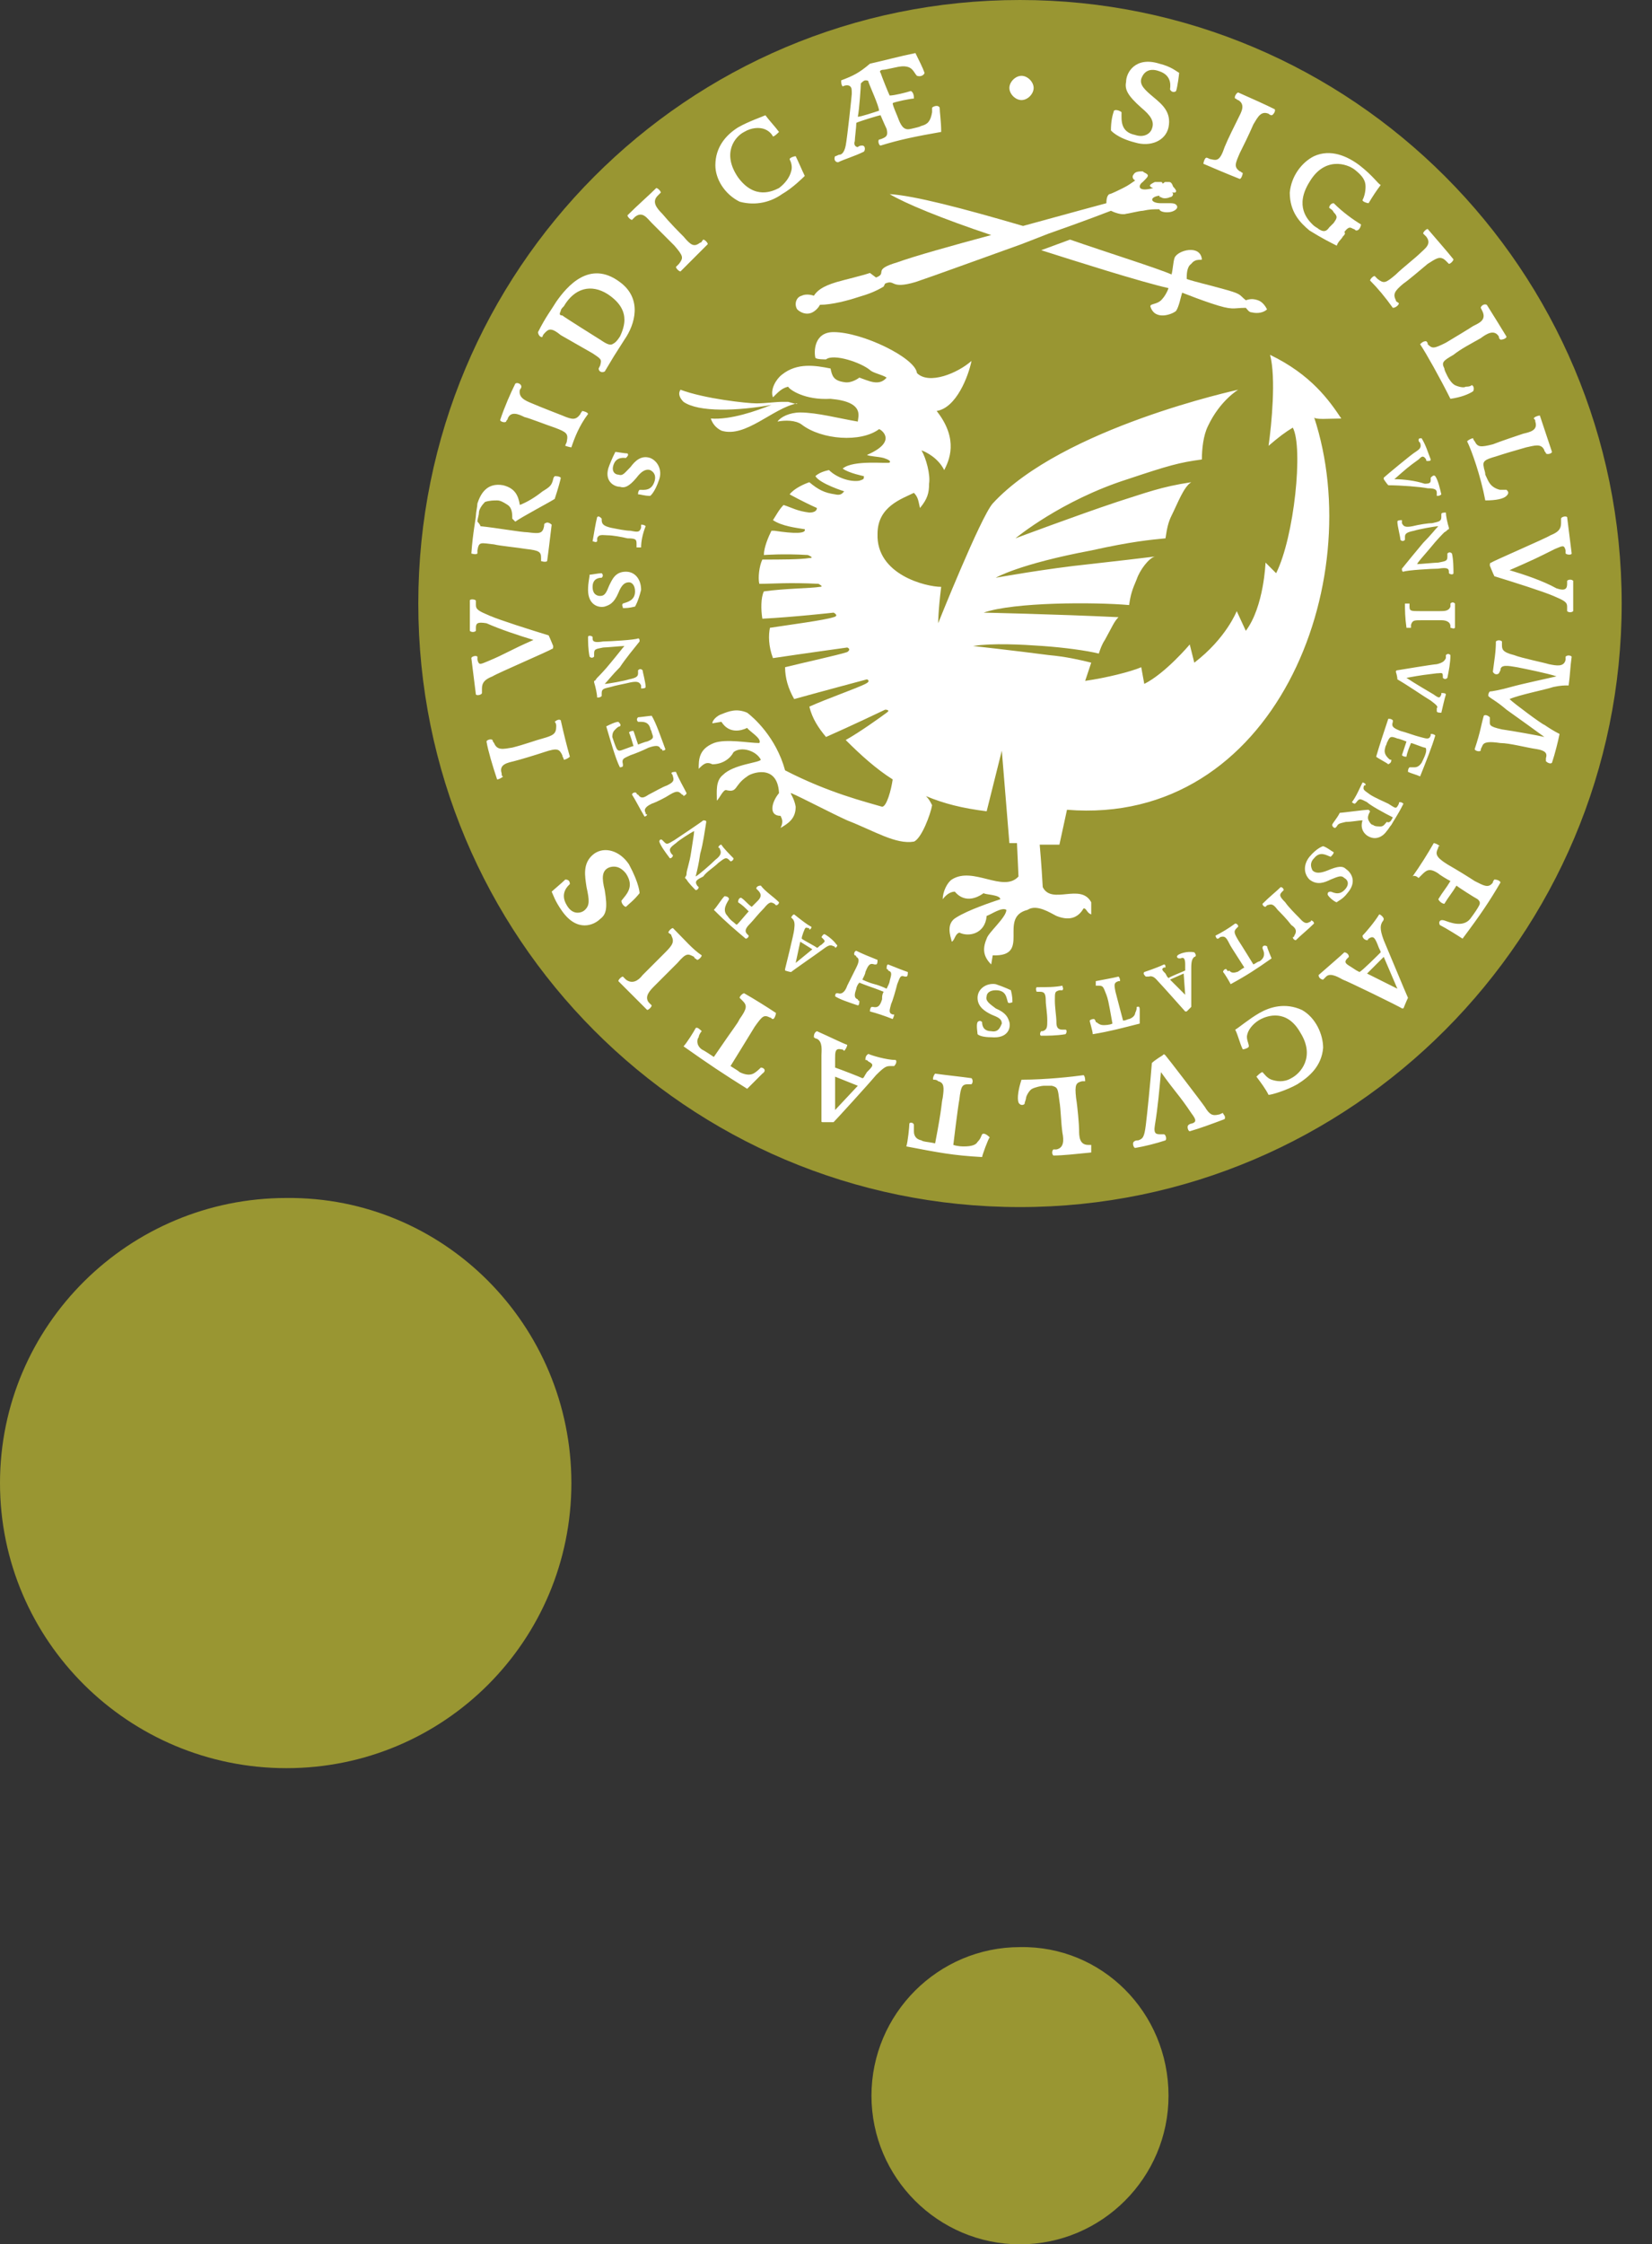 <svg xmlns="http://www.w3.org/2000/svg" viewBox="0 0 109 148"><rect x="0" y="0" width="109" height="148" fill="#333333" stroke="none"/><style>.st1{fill:#fff}.st5{fill:#999632}</style><g id="JURA"><path class="st5" d="M107 39.8c0 21.9-17.8 39.8-39.7 39.8-22 0-39.7-17.8-39.7-39.8C27.6 17.8 45.3 0 67.3 0 89.2 0 107 17.8 107 39.8M37.7 97.8c0 10.4-8.4 18.8-18.8 18.8S0 108.2 0 97.8 8.5 79 18.9 79c10.4-.1 18.8 8.4 18.8 18.8M77.1 138.2c0 5.4-4.4 9.8-9.8 9.8s-9.8-4.4-9.8-9.8 4.4-9.8 9.8-9.8c5.4-.1 9.8 4.3 9.8 9.8"/><path class="st1" d="M61.4 75.2zM61.4 75.2zM83 19.8c-.3-.1-.5-.1-.8 0-.5-.4-.2-.4-1.7-.8-.7-.2-1.6-.4-2.2-.6 0-.3 0-.8.3-1 .3-.4.7-.2.7-.3-.1-1-1.6-.6-1.8-.1-.1.3-.1.7-.2 1.1-.9-.4-4.4-1.5-6.7-2.3l-1.9.7c2.2.7 6.6 2.1 8.4 2.5-.1.3-.3.6-.4.7-.3.4-.8.3-.8.5.3 1 1.5.5 1.7.3.2-.3.3-.9.4-1.2.5.2 1.3.5 1.9.7 1.5.5 1.4.3 2.3.3.1.1.2.3.4.3.4.1.8 0 1-.2-.1-.2-.3-.5-.6-.6"/><path class="st1" d="M69.2 15.4c2.3-.8 4.1-1.5 4.1-1.5.2.1.7.3 1 .2.1 0 .9-.2 1.1-.2.5-.1.6-.1 1.1-.1 0 .1.2.2.5.2s.5-.1.6-.2c.1-.1.1-.2 0-.3-.1-.1-.3-.1-.4-.1h-.6c-.7 0-.8-.4-.1-.5 0 .1 0 .1.1.1.1.1.4.1.6 0 .1 0 .2-.1.2-.2 0 0 0-.1-.1-.1h.2c.1 0 .1-.1.1-.1 0-.1-.2-.3-.2-.3-.1-.3-.2-.3-.3-.3h-.2c-.1 0-.1.1-.2.1 0-.1-.1-.1-.1-.1h-.4c-.2.1-.4.2-.3.3 0 0 .1.1.2.1-1.1.3-1-.2-.7-.4.3-.3.4-.4.3-.5-.1-.1-.2-.1-.3-.2-.2 0-.5 0-.6.2-.1.1-.1.3.1.4-.3.2-.4.3-.8.5-.2.1-.8.4-.9.4-.2.1-.2.5-.2.6 0 0-2.6.7-5.5 1.5-4.1-1.2-7.2-2-8.8-2.1 1 .6 3.4 1.6 6.7 2.7-2.6.7-5.1 1.4-6.2 1.8-1.7.5-.6.7-1.4 1l-.4-.3c-.6.2-1.5.4-2.2.6-1 .3-1.3.6-1.5.9-.3-.1-.6-.1-.8 0-.4.1-.5.6-.3.9.2.2.6.4 1 .2.2-.1.4-.3.5-.5.8 0 1.9-.3 2.5-.5.7-.2 1.2-.4 1.7-.7l.1-.2c.7-.3.3.4 2-.1 1.2-.4 4.2-1.5 7-2.5l1.8-.7zM88.5 27.6c-.8-1.2-2-2.9-4.7-4.2.4 1.5.1 4.6-.1 6 .7-.6 1.1-.9 1.6-1.2.7 1.3.1 7.2-1.1 9.6l-.7-.7s-.1 2.9-1.3 4.5l-.6-1.3s-.7 1.8-2.8 3.4l-.3-1.2s-1.6 1.9-3 2.6l-.2-1.1c-.7.3-2.3.7-3.7.9l.4-1.2c-.8-.2-1.7-.4-2.8-.5-2.3-.3-5-.6-5-.6 1.3-.2 3.2-.1 4.6 0 1.4.1 2.9.3 3.7.5.1-.3.2-.6.4-.9.5-.9.6-1.2.9-1.5-4.2-.2-8.9-.3-8.9-.3 2-.7 7.3-.7 9.6-.5.1-.7.2-1 .5-1.7.2-.6.8-1.4 1.2-1.5-.8.1-2.5.3-4.3.5-2.9.3-6.2.9-6.2.9s1.5-.9 6.3-1.8c2.7-.6 3.9-.7 4.9-.8.1-.7.2-1.1.4-1.5.4-.8.8-1.9 1.3-2.2-2 .3-3 .7-4.9 1.3-2.7.9-6.7 2.4-6.7 2.4s3-2.5 7.4-3.9c2.7-.9 3.4-1.1 4.9-1.3 0-.7.1-1.6.4-2.2.8-1.7 2-2.4 2-2.4s-11.6 2.5-16.2 7.5c-.8.9-3.6 7.9-3.6 7.9s0-.8.2-2.4c-1 0-4.3-.8-4.2-3.5 0-1.8 1.6-2.3 2.4-2.7.3.3.3.6.4 1 .5-.6.6-1 .6-1.6.1-.6-.2-1.7-.5-2.2.3.1 1.1.5 1.5 1.3.3-.6 1-2-.5-3.9 1.3-.2 2.1-2.3 2.3-3.3-.9.8-2.8 1.6-3.6.8-.1-1-3.6-2.7-5.5-2.7-1.3 0-1.3 1.3-1.2 1.7.1.1.6.1.7.1.5-.4 2.3.2 2.9.7.2.2.8.3 1.1.5-.5.6-1.2.2-1.8 0 0 0-.5.4-1 .3-.7-.1-.8-.4-.9-.9-1-.2-2.2-.4-3.2.4-.4.3-.8 1-.6 1.5.4-.4.6-.6 1-.7.1.2 1.1.9 2.8.8 2.3.2 1.8 1.2 1.8 1.5-1.2-.2-2.7-.6-3.8-.6-.7 0-1.3.3-1.5.6.5-.1 1.2-.1 1.6.2 1.3 1 3.9 1.2 5.1.3.1 0 1.3.8-.8 1.7.2.1.7.1 1.1.2.3.1.5.2.4.3-.1.1-2.4-.2-3.1.4.4.3 1.4.5 1.4.5 0 .2 0 .2-.3.3-.6.1-1.5-.2-2-.7 0 0-.6.1-.9.4.3.5 1.9 1 1.9 1-.1.1-.2.3-.6.2-.7-.1-1.1-.3-1.7-.8-.3.1-1 .4-1.3.8 0 0 .9.5 1.8.9 0 .2-.2.3-.5.3-.8-.1-1.1-.3-1.7-.5-.3.3-.5.7-.7 1 .6.4 1.5.5 2.1.6.1.3-.7.3-2 .1h-.2c-.2.4-.5 1.1-.5 1.6 0 0 1.3-.1 2.9 0 0 0 .5.2.1.2-.6.1-1.9.1-3.1.1-.2.4-.3 1.2-.2 1.6.9 0 1.9-.1 3.9 0 0 0 .4.2.1.2-.6.1-2.3.1-3.7.3-.2.4-.2 1.2-.1 1.8 2-.1 4.7-.4 4.7-.4s.4.2 0 .3c-.6.2-2.9.5-4.2.7-.1.5-.1 1.2.2 2 2-.3 4.9-.7 4.9-.7s.3.1 0 .3c-.6.2-2.9.7-4.1 1 0 .7.2 1.4.6 2.1 1.8-.5 4.8-1.3 4.8-1.3s.3.1-.1.3c-.6.3-2.6 1-3.7 1.5.2.8.6 1.4 1.1 2 1.6-.7 3.9-1.8 3.9-1.8s.4 0 .1.2c-.4.3-1.8 1.3-2.7 1.8 1 1 2 1.9 3.1 2.6-.1.7-.4 1.8-.7 1.8-1-.3-3.5-.9-6.4-2.4-.6-2.2-2.1-3.5-2.5-3.8-.7-.3-1.2-.1-1.7.1-.3.1-.6.4-.6.6l.6-.1c.5.8 1.3.6 1.7.4.1.2 1 .7.8 1-.7 0-2.2-.3-3 0-1 .4-1 1.1-1 1.7.3-.3.5-.5.9-.3.7 0 1.2-.4 1.4-.8.5-.4 1.5-.1 1.8.5-.1.2-1.8.3-2.5 1-.5.4-.4 1.1-.4 1.7.2-.2.4-.7.6-.7.8.2.5-.3 1.4-.9.2-.2 2-.9 2.1 1.1-.5.6-.7 1.5.1 1.5.1.2.2.4 0 .8.5-.3 1-.6 1-1.4-.1-.6-.4-.9-.3-.9.7.3 2.6 1.3 3.7 1.8 1.8.7 3.2 1.6 4.4 1.4.5-.2 1.1-1.8 1.2-2.4-.1-.2-.2-.4-.4-.6 1.2.5 2.4.8 4 1l1-4 .5 6.1h.5s.1 2.1.1 2.2c-1 1.1-3-.7-4.4.2-.3.2-.6.8-.6 1.3.3-.4.6-.5.8-.5.5.6 1.2.6 1.9.1.1.1 1.1.1 1.1.4-.6.2-2.1.7-2.9 1.2-.7.4-.4 1.2-.3 1.6.2-.1.2-.5.5-.6.6.3 1.7.1 1.8-1.1.3-.1 1-.6 1.3-.4 0 .5-1.2 1.5-1.3 1.9-.3.7-.2 1.2.3 1.7l.1-.6c2.6.1.3-2.5 2.3-3 .6-.4 1.5.2 1.9.4 1 .4 1.5 0 1.8-.5.2 0 .2.3.5.4v-.8c-.7-1.3-2.6.2-3.2-1 0-.1-.1-1.7-.2-2.8h1.3l.5-2.3c13.7 1.1 19.9-15 16.3-25.9 0 .2 1 .1 1.8.1"/><path class="st1" d="M52 26.5s.1 0 0 0c.1 0 0 0 0 0h-.4c-.4 0-1.1.1-1.7.1-.6 0-3.4-.3-5-.9-.2.3 0 .6.2.8 1 .7 3.6.6 5.8.2-1 .4-2.7 1-4 .9.1.3.3.6.7.8 1.6.5 3.4-1.5 5-1.8 0 .1-.2 0-.6-.1M84.5 58.5c.1 0 .2.1.2.2l-.1.1c-.2.2-.2.3.2.7.2.3.7.8.9 1 .2.2.4.5.7.3.1 0 .1-.1.1-.1.1 0 .2.1.2.2-.4.4-.9.8-1.2 1.1-.1 0-.2-.1-.2-.2.1 0 .1-.1.1-.1.2-.3.1-.5-.2-.7-.3-.4-.7-.8-.9-1-.3-.4-.4-.4-.7-.3l-.1.1c-.1 0-.2-.1-.2-.2.5-.5.9-.8 1.2-1.1M70.1 65c0 .1.1.2 0 .3h-.2c-.3.1-.3.1-.3.7 0 .4.1 1.1.1 1.3 0 .3 0 .6.4.6h.2c.1 0 .1.2 0 .3-.6.1-1.2.1-1.6.1-.1 0-.1-.2 0-.3h.1c.3-.1.3-.3.3-.7 0-.5-.1-1-.1-1.3 0-.5-.1-.6-.4-.6h-.2s-.1-.2 0-.3c.7 0 1.2 0 1.7-.1M45.3 52.3c0 .1-.2.2-.2.2 0-.1-.1-.1-.1-.1-.2-.2-.3-.3-.8 0-.3.2-.9.5-1.2.6-.2.1-.6.3-.4.6 0 .1 0 .1.1.1 0 .1-.2.2-.2.1-.3-.5-.6-1.1-.8-1.4 0-.1.2-.2.3-.1 0 .1.1.1.1.1.2.3.4.2.7 0 .4-.2.9-.5 1.2-.6.4-.2.5-.3.4-.6 0 0 0-.1-.1-.2 0-.1.2-.1.3-.1.2.5.5 1 .7 1.4M42.3 36.1H42v-.2c0-.3 0-.4-.6-.4-.4-.1-1-.2-1.3-.2-.3 0-.6-.1-.7.2v.2c-.1.1-.2 0-.3 0 .1-.6.2-1.2.3-1.6.1-.1.2 0 .3.1v.1c0 .3.2.4.6.5.5.1 1 .2 1.3.2.5.1.6.1.7-.2v-.2c.1 0 .2 0 .3.1-.2.5-.3 1-.3 1.4M92.7 39.8h.3v.2c0 .3.1.3.7.3H95c.3 0 .6 0 .7-.3v-.2c.1-.1.2-.1.3 0v1.6c-.1.1-.2 0-.3 0v-.1c0-.3-.3-.4-.6-.4h-1.3c-.5 0-.6 0-.7.3v.2h-.3c-.1-.7-.1-1.2-.1-1.6M87.3 55.8c.3.1.5.3.7.4 0 .1-.1.2-.2.3-.3-.1-.7-.4-1.1.1-.3.3-.2.6-.1.8.2.2.5.2 1 0 .7-.3 1-.3 1.2-.1.3.2.8.8.1 1.6-.3.4-.6.5-.7.6-.1 0-.5-.3-.6-.5 0-.1 0-.2.2-.2.1 0 .5.3.9-.1s.2-.7 0-.8c-.2-.2-.4-.1-.9.1-.4.2-.9.4-1.4 0-.4-.4-.4-1 0-1.5.5-.6.9-.7.9-.7M66.7 65.3c.1.4.1.6.1.8-.1 0-.2.1-.3 0-.1-.3-.1-.8-.8-.8-.4 0-.6.2-.6.4-.1.3.2.5.6.8.7.3.8.6.9.9.1.4-.1 1.1-1.2 1-.5 0-.8-.1-.9-.2 0-.1-.1-.6 0-.8.1-.1.2-.1.3 0 0 .1 0 .6.6.6.5.1.6-.3.7-.5 0-.3-.2-.4-.7-.6-.4-.2-.9-.5-.9-1.1 0-.6.6-1 1.2-.9.6.2 1 .4 1 .4M41.9 40c-.4.1-.6.1-.8.1 0-.1-.1-.2 0-.3.3-.1.8-.2.8-.8 0-.4-.2-.6-.4-.6-.3 0-.5.2-.7.7-.3.7-.6.8-.9.9-.4.1-1.1-.1-1.1-1.1 0-.5.1-.8.1-1 .1 0 .6-.1.8-.1.1.1.1.2 0 .3-.1 0-.6 0-.6.6 0 .5.3.6.5.6.3 0 .4-.2.6-.7.2-.4.4-.9 1.1-.9.6 0 1 .5 1 1.2-.2.8-.4 1.1-.4 1.1M42.9 32.7c-.4 0-.6-.1-.8-.1 0-.1 0-.2.1-.3.3 0 .8.1 1-.6.1-.4-.1-.6-.3-.7-.3-.1-.6.1-.9.5-.5.6-.8.7-1.1.6-.4 0-1.1-.4-.7-1.4.2-.5.3-.7.4-.9.1 0 .6.1.8.1.1.1 0 .2-.1.3-.1 0-.6-.1-.8.4-.2.5.1.7.3.7.3.1.4-.1.8-.5.3-.4.7-.8 1.3-.6.5.2.8.8.6 1.4-.3.9-.6 1.1-.6 1.1M92 31.6c.8-.7.9-.8 1.6-1.3.2-.2.3-.3.5 0 0 .1 0 .1.1.1s.2 0 .2-.1c-.2-.5-.3-.9-.6-1.4-.1 0-.2 0-.2.1s0 .1.1.2c.1.3 0 .4-.3.6-.2.1-2 1.6-2.1 1.7v.1s.2.3.3.4c.8 0 2.1.1 2.6.2.5 0 .6.1.6.3v.2c.1 0 .2 0 .3-.1-.1-.4-.2-.9-.4-1.2-.1-.1-.2 0-.3.1v.1c0 .2 0 .3-.4.3-.6-.2-1.4-.3-2-.3M92.8 44.7c1.1-.2 1.2-.2 2-.3.3 0 .4-.1.4.2v.1c.1.1.2.1.3 0 .1-.5.2-1 .2-1.5-.1-.1-.2-.1-.3 0v.2c-.1.2-.2.3-.6.4-.2 0-2.6.4-2.6.4-.1 0-.1.1-.1.1s.1.3.1.5c.7.4 1.7 1.1 2.2 1.4.4.3.5.4.4.5v.2c0 .1.2.1.3.1.1-.4.2-.9.3-1.2 0-.1-.2-.1-.3-.1v.1c-.1.2-.1.3-.5 0-.5-.3-1.2-.7-1.8-1.1M91.9 53.9c-.6-.3-1.5-.8-1.7-1-.4-.2-.5-.3-.7 0l-.1.1c-.1 0-.2-.1-.2-.1.3-.4.5-.9.7-1.3.1 0 .2.1.2.1 0 .1 0 .1-.1.1-.1.3 0 .3.4.6.3.2 1 .5 1.2.6.5.3.5.4.7 0 0-.1 0-.1.1-.1s.2.1.2.1c-.4.8-.7 1.2-.8 1.4-.1.1-.2.3-.3.4-.2.3-.7.7-1.3.3-.4-.3-.4-.7-.3-1-.3 0-.7.1-1.1.1-.4.1-.5.1-.6.3l-.1.1c-.1 0-.2-.1-.2-.2s.3-.4.5-.8c.2 0 1.6-.2 1.9-.2l.1.1c-.1.2-.2.4-.1.6.1.2.2.3.3.3.1.1.3.1.5.1s.3-.2.4-.3c.2.1.3-.1.4-.3M77.7 63c-.1.1 0 .2.1.2h.1c.2-.1.3 0 .3.4v.4c-.2.1-1 .4-1.1.5-.1-.1-.1-.1-.2-.3-.2-.2-.3-.3-.1-.4h.1c0-.1 0-.2-.1-.2-.2.1-.7.3-1.3.5-.1.1 0 .2.1.3h.2c.3-.1.5.2.6.3.2.2 1.8 2 1.8 2h.1l.3-.3v-2.6c0-.5.1-.6.2-.7.1 0 .1-.1.1-.1 0-.1-.1-.2-.1-.2-.5-.1-1 .1-1.1.2m.5 2.6l-1-1 .9-.4.1 1.4zM54.4 61.6c-.1 0-.2.2-.2.2l.1.1c.2.2.1.2-.1.4-.2.1-.2.2-.3.2-.1-.1-.9-.5-1-.6 0-.1 0-.1.1-.4.1-.2.1-.4.3-.3.1 0 .1 0 .1.1.1 0 .2-.2.1-.2-.2-.1-.6-.4-1.1-.8-.1 0-.2.2-.2.2l.1.1c.2.2.1.6.1.7 0 .2-.6 2.6-.6 2.6v.1s.3.1.4.1c.1-.1 1.7-1.2 2.1-1.5.4-.3.5-.3.7-.2.1 0 .1.1.1.1.1 0 .2-.2.1-.2-.2-.3-.6-.6-.8-.7m-1.9 1.9l.3-1.4.8.5-1.1.9zM83.3 62.5c0 .1.1.2.1.4 0 .1 0 .3-.3.5-.1 0-.2.1-.4.2 0 0-.8-1.3-1-1.6-.3-.5-.3-.6-.1-.8l.1-.1c0-.1-.1-.2-.2-.2-.4.3-.9.6-1.3.8 0 .1.1.2.1.2.1 0 .1 0 .2-.1.3-.1.4 0 .6.4.1.2.1.2 1 1.6-.2.1-.4.3-.5.3-.3.1-.4 0-.5-.1-.1.1-.1 0-.2-.1-.1 0-.2.1-.2.2.1.1.4.6.5.8 1.1-.6 1.7-1 2.7-1.7 0 0-.3-.7-.3-.8-.2-.1-.3 0-.3.1M75 66.4c0 .1 0 .2-.1.4 0 .1-.1.3-.4.4-.1 0-.2.1-.4.1 0 0-.4-1.5-.5-1.9-.1-.5-.1-.6.2-.7h.1c0-.1 0-.2-.1-.3-.4.1-1 .2-1.5.3v.3h.2c.3 0 .3.1.5.6.1.3.1.2.4 1.9-.2.1-.5.1-.6.1-.3 0-.4-.2-.5-.2 0-.1-.1-.2-.1-.2-.1 0-.2 0-.3.1 0 .1.2.7.2.9 1.2-.2 1.9-.4 3.1-.7v-.9c0-.3-.1-.2-.2-.2M92.2 34.4c0-.1.2-.1.3-.1v.2c.1.2.2.3.7.2.4-.1 1-.2 1.3-.2.4-.1.6-.1.6-.4v-.2c0-.1.2-.1.3-.1 0 .2.1.7.2 1v.1c-.1 0-.1.1-.3.2-.1.1-.5.5-.9 1-.5.6-.8.9-.9 1.1.2 0 1.2-.1 1.4-.1.5-.1.6-.1.6-.4v-.2c.1-.1.2-.1.3 0 .1.4.1 1 .1 1.3 0 .1-.2.1-.3 0v-.1c0-.2-.1-.3-.7-.2-.4 0-2.1.1-2.3.2-.1 0-.1-.1-.1-.2.4-.5.9-1.1 1.4-1.7.5-.5.8-.9 1-1.1-.2 0-1.3.2-1.6.3-.5.1-.6.2-.6.4v.2c-.1.1-.2.1-.3 0 0-.2-.2-.9-.2-1.2M58.6 63.6c-.1 0-.1.2-.1.3.1 0 .1.1.1.1.3.1.2.3.1.7 0 .1-.1.3-.2.5 0 0-.4-.2-.8-.3-.4-.1-.8-.3-.8-.3.1-.2.2-.4.2-.5.2-.5.3-.6.6-.5h.1c.1 0 .1-.2.1-.3-.5-.2-1-.4-1.4-.6-.1 0-.2.2-.1.3.1 0 .1.1.1.1.2.1.2.3 0 .7l-.6 1.2c-.1.3-.3.6-.6.5h-.1c-.1 0-.1.2-.1.2.3.2.9.4 1.5.6.1 0 .1-.2.1-.3 0 0-.1 0-.1-.1-.3-.1-.2-.4-.1-.7 0-.1.1-.3.2-.4 0 0 .5.2.8.3.3.1.8.3.8.3-.1.2-.1.3-.1.5-.1.3-.2.6-.6.5h-.1c-.1.1-.1.2-.1.3.4.1 1 .3 1.5.5 0 0 .1-.2.1-.3h-.1c-.3-.1-.2-.3-.1-.7.1-.2.3-.9.4-1.3.2-.5.2-.6.5-.5h.1c.1 0 .1-.2.1-.3-.3-.1-.8-.3-1.3-.5M91.6 47.4c.1 0 .2 0 .3.1v.1c-.1.3 0 .4.5.6.4.1.9.3 1.3.4.4.1.6.2.7-.1v-.1c.1 0 .2 0 .3.1-.2.7-.6 1.7-1 2.7-.2-.1-.6-.2-.8-.3 0-.1 0-.2.1-.3h.3c.1 0 .3 0 .5-.3.1-.2.3-.6.3-.8 0-.1 0-.2-.1-.2s-.8-.3-.9-.3c-.3.7-.3.9-.3.9-.1 0-.2 0-.3-.1l.3-.9s-.5-.2-.6-.2c-.5-.2-.5-.1-.7.3 0 .1-.1.2-.1.3-.1.3 0 .5.2.7.1.1.1.1.2.1 0 .1 0 .2-.2.3-.1-.1-.7-.4-.8-.5.2-.7.5-1.6.8-2.5M43.9 49.4c0 .1-.2.1-.2.1 0-.1 0-.1-.1-.1-.1-.2-.2-.3-.8-.1-.4.2-.9.4-1.2.5-.4.2-.6.2-.5.6v.1c0 .1-.2.1-.2.1-.3-.6-.6-1.7-.9-2.7.2-.1.6-.3.8-.3.1.1.2.2.1.3-.1 0-.2.1-.3.2-.1.1-.2.2-.2.5.1.3.2.6.3.8.1.1.1.1.2.1s.8-.3.9-.3c-.2-.7-.3-.9-.3-.9.1-.1.2-.1.3-.1l.3.9s.5-.2.6-.2c.5-.2.4-.3.3-.6 0-.1-.1-.2-.1-.3-.1-.3-.3-.4-.6-.4h-.2c-.1-.1-.1-.2 0-.3.1 0 .8-.1.9-.1.3.5.6 1.4.9 2.2M48.4 56.6c0 .1-.1.2-.2.2l-.1-.1c-.2-.2-.3-.1-.7.2-.3.3-.8.6-1 .9-.4.2-.6.3-.4.6l.1.1c0 .1-.1.2-.2.2-.1-.1-.5-.5-.6-.7l-.1-.1c0-.1.1-.1.1-.3 0-.2.2-.7.3-1.4.1-.7.2-1.2.2-1.4-.2.1-1 .6-1.2.8-.4.3-.5.4-.3.7l.1.1c0 .1-.1.2-.2.2-.3-.4-.6-.8-.7-1.1 0-.1.1-.2.2-.1l.1.1c.2.2.2.2.7-.1.3-.2 1.8-1.2 1.9-1.3.1 0 .2 0 .2.1-.1.6-.2 1.4-.4 2.1-.1.7-.2 1.1-.3 1.5.2-.1 1-.8 1.3-1.1.4-.3.4-.5.3-.7 0-.1-.1-.1-.1-.1 0-.1.1-.2.2-.2.1.2.6.7.8.9M42.6 45.3c0 .1-.2.1-.3.1v-.2c-.1-.2-.2-.3-.7-.2-.4.1-1 .2-1.3.3-.4.1-.6.1-.6.4v.2c-.1.1-.2.1-.3.1 0-.2-.1-.7-.2-1v-.1c.1 0 .1-.1.2-.2s.5-.5.9-1c.5-.6.8-1 .9-1.1-.2 0-1.2.1-1.4.1-.5.1-.6.1-.6.4v.2c-.1.1-.2.1-.3 0-.1-.5-.1-1-.1-1.3 0-.1.2-.1.3 0v.1c0 .2.1.3.7.2.4 0 2.1-.1 2.3-.2.1 0 .1.1.1.2-.4.5-.9 1.1-1.3 1.7-.5.5-.8.9-1 1.1.2 0 1.3-.2 1.6-.3.5-.1.6-.2.6-.4v-.2c.1-.1.2-.1.3 0 0 .1.2.8.2 1.1M49.9 58.6l.1.1c.2.2.3.4 0 .7l-.4.4c-.3-.2-.4-.4-.7-.6-.1 0-.2.1-.2.3.3.2.4.3.7.6-.1.1-.6.7-.7.8-.1.1-.1.1-.2 0s-.3-.2-.5-.5c-.4-.4 0-.9.1-1.1 0-.1-.1-.2-.3-.2-.2.2-.5.7-.7.9.9.9 1.4 1.3 2.1 1.9.1 0 .2-.1.2-.2l-.1-.1c-.2-.2-.1-.4.2-.7.2-.2.5-.6.9-1 .4-.5.5-.4.7-.3l.1.1c.1 0 .2-.1.2-.2-.4-.4-.9-.7-1.2-1.1-.2 0-.3.1-.3.2M95.7 26.3c-.7-1.4-1.6-3-2-3.6.1-.1.2-.2.4-.2.1.1.1.1.1.2.3.3.4.3 1.2-.1.5-.3 1.5-.9 1.8-1.1.4-.2.9-.4.6-1l-.1-.2c0-.1.2-.3.4-.2.5.8 1 1.6 1.3 2.1 0 .1-.2.2-.4.2-.1-.1-.1-.1-.1-.2-.3-.5-.8-.2-1.2.1-.7.4-1.3.7-1.8 1.1-.7.4-.8.5-.6.9 0 .1.1.3.2.5s.3.5.5.6c.2.1.6.2.7.1.1 0 .3 0 .4-.1.1 0 .2.2.1.4-.3.2-.8.4-1.5.5M98 33c-.3-1.6-.9-3.3-1.2-3.9.1-.1.3-.2.4-.2 0 .1.1.2.1.2.2.4.4.4 1.2.2.5-.2 1.7-.6 2-.7.4-.1 1-.2.8-.8 0-.1 0-.1-.1-.2 0-.1.3-.2.4-.2l.8 2.4c0 .1-.3.2-.4.1 0-.1-.1-.1-.1-.2-.2-.5-.7-.3-1.2-.2-.7.2-1.4.4-2 .6-.7.2-.9.3-.8.7 0 .1.1.3.1.5.1.2.2.5.4.7.2.2.5.3.6.3h.4c.1.1.2.2 0 .4s-.7.3-1.4.3M88.6 15.6c-.1.2-.3.3-.4.6-.4-.2-1-.5-1.8-1-.6-.5-1.3-1.2-1.3-2.5.1-1.1.8-2 1.6-2.4 1.1-.5 2.2 0 3 .6.9.7 1.2 1.2 1.4 1.3-.3.4-.5.7-.8 1.2-.1 0-.4-.1-.4-.2.1-.2.2-.5.2-.9s-.2-.7-.7-1.1c-.5-.4-2-.9-3 .8-1 1.6-.1 2.5.2 2.8.2.2.3.2.4.3.3.2.5.2.7-.1l.3-.3c.2-.3.3-.4 0-.7-.1-.2-.2-.2-.3-.3 0-.1.1-.3.3-.3.6.6 1.3 1.1 1.8 1.4 0 .1-.1.4-.3.4-.1 0-.1-.1-.2-.1-.2-.1-.3-.2-.6.2.1.1 0 .2-.1.3M35.2 42.2c-1.6.7-1.8.9-3 1.4-.5.2-.6.3-.7-.1v-.2c-.1-.1-.4 0-.4.1l.3 2.4c.1.1.4 0 .4-.1v-.3c0-.4.2-.6.7-.8.3-.2 3.8-1.7 3.9-1.8.1 0 .1-.1.1-.2 0 0-.2-.5-.3-.7-1.3-.4-3.2-1-3.9-1.3-.7-.3-.9-.4-.9-.7v-.3c-.1-.1-.4-.1-.4 0v2c.1.1.3.1.4 0v-.2c0-.3.1-.4.7-.3.9.4 2.1.8 3.1 1.1M76.6 70.7c1 1.4 1.2 1.5 2 2.7.3.4.4.6 0 .7-.1 0-.2.1-.2.1-.1.1 0 .4.1.4.7-.2 1.5-.5 2.3-.8.1-.2-.1-.3-.1-.4-.1 0-.2.1-.3.1-.4.1-.6 0-.9-.5-.2-.3-2.5-3.3-2.6-3.4-.1-.1-.1-.1-.2 0 0 0-.5.3-.7.5-.1 1.3-.3 3.3-.4 4.1-.1.8-.2.9-.5 1-.1 0-.2 0-.3.1-.1.1 0 .4.1.4.6-.1 1.4-.3 2-.5.1-.1 0-.4-.1-.4h-.2c-.3 0-.5 0-.4-.6.2-1.2.3-2.4.4-3.5M99.6 37.6c1.6-.7 1.8-.8 3-1.4.5-.2.6-.3.7.1v.2c.1.1.4.1.4 0l-.3-2.4c-.1-.1-.4 0-.4.1v.3c0 .4-.2.6-.7.8-.3.2-3.8 1.7-3.9 1.8-.1 0-.1.1-.1.2 0 0 .2.5.3.7 1.3.4 3.2 1 3.9 1.3.7.3.9.4.9.7v.3c.1.1.3.1.4 0v-2c-.1-.1-.3-.1-.4 0v.2c0 .3-.1.5-.7.3-.9-.5-2.1-.9-3.1-1.2M67.4 71.2c1.6 0 3.4-.2 4.1-.3.1.1.1.3.1.4h-.2c-.4.1-.5.2-.4 1.1.1.6.2 1.8.2 2.1 0 .4 0 1 .6 1h.2v.5c-1 .1-1.9.2-2.5.2-.1-.1-.1-.3 0-.4h.2c.5-.1.5-.6.4-1.1-.1-.7-.1-1.5-.2-2.1-.1-.8-.1-.9-.5-1h-.5c-.2 0-.6.1-.8.2-.2.1-.4.5-.4.6 0 .1-.1.3-.1.4-.1.1-.3.1-.4-.1-.1-.3 0-.9.2-1.5M98.9 44.4c-.1.1-.3.1-.4-.1.1-.8.2-1.3.2-2 .1-.1.3-.1.4 0v.2c0 .3 0 .5.8.7.5.2 2 .5 2.3.6.5.1 1 .2 1.1-.3v-.2c.1-.1.3-.1.4 0-.1.7-.1 1.2-.2 1.9-.3 0-.5 0-1 .1-.6.2-2.2.5-2.9.8.3.3 2.2 1.7 2.3 1.7.3.2.6.4 1 .6-.1.5-.3 1.3-.5 1.9-.1.1-.3 0-.4-.1V50c.1-.3 0-.5-.6-.6-.7-.1-1.8-.4-2.4-.4-.7-.1-1.1-.1-1.2.2-.1.2-.1.2-.1.3-.1.1-.4 0-.4-.1.4-1.2.4-1.5.6-2.2.1-.1.3 0 .4.1v.2c0 .3-.1.4.8.6.7.1 2.4.4 2.8.5-.4-.3-1.8-1.3-2.5-1.8-.7-.6-1-.7-1.2-.9 0-.1 0-.2.1-.3.1 0 .7-.1 1.4-.3.7-.2 2.6-.6 3-.7-.6-.2-2.1-.5-2.6-.6-.6-.1-1.1-.2-1.1.2l-.1.2zM68.2 5.8c0 .4-.4.8-.8.8s-.8-.4-.8-.8.4-.8.8-.8.8.4.8.8M35.8 22.2c0-.1.1-.2.2-.3.2-.2.4-.3 1 .2l2.1 1.2c.6.4.6.4.5.8l-.1.2c0 .2.2.3.4.2l.6-1 .7-1.1c.7-1 1.2-2.7-.3-3.8-2-1.5-3.5.3-4.2 1.3-.3.5-.7 1-1.2 2 0 .2.2.4.3.3m1.2-1.7c0-.1.1-.2.2-.3.7-1.2 1.8-1.5 2.9-.8.9.6 1.1 1.2 1.1 1.7 0 .3-.1.7-.3 1.1-.2.3-.3.4-.5.5-.2.1-.5-.1-.8-.3 0 0-2.4-1.5-2.5-1.6-.2 0-.2-.1-.1-.3M73.3 8.6c0-.6.1-1 .2-1.3.1-.1.4 0 .5.1 0 .5-.1 1.3.9 1.5.6.2 1-.1 1.1-.4.2-.5-.1-.9-.7-1.4-.9-.8-1.1-1.2-1-1.7 0-.6.6-1.7 2.2-1.2.8.2 1.1.5 1.3.6 0 .1-.1.9-.2 1.2-.1.1-.3.1-.4-.1 0-.1.2-.9-.7-1.2-.8-.3-1.1.2-1.2.5-.1.4.2.7.8 1.2.6.5 1.2 1 1 2-.2.9-1.2 1.3-2.2 1-1.2-.3-1.6-.8-1.6-.8M42.2 58.9c-.4.5-.7.7-.9.9-.1 0-.3-.2-.3-.4.3-.4.9-.9.3-1.8-.4-.5-.8-.5-1.1-.4-.5.2-.5.7-.3 1.5.2 1.2.1 1.6-.3 1.9-.4.4-1.5.9-2.5-.5-.5-.7-.6-1.1-.7-1.3.1-.1.7-.6.9-.8.2 0 .3.1.3.3-.1.1-.7.6-.2 1.4.4.7 1 .5 1.2.3.3-.3.3-.6.1-1.5-.1-.7-.3-1.6.5-2.2.7-.5 1.7-.2 2.3.7.7 1.3.7 1.9.7 1.9M31.7 34.7c1 .1 2.7.4 3.1.4.8.1 1 .1 1.1-.4 0-.1 0-.2.1-.2.1-.1.3 0 .4.1-.1.8-.2 1.7-.3 2.4-.1.1-.4 0-.4 0v-.2c0-.4-.1-.5-1-.6-.6-.1-1.7-.2-2.1-.3-.9-.1-1-.2-1.1.4v.2c-.1.1-.4 0-.4 0 .1-1.4.3-2.3.3-2.5 0-.2.1-.6.1-.8.2-.6.6-1.4 1.7-1.2.8.2 1 .7 1.1 1.3.5-.2 1-.5 1.5-.9.5-.3.6-.4.7-.8 0 0 0-.1.1-.2.1 0 .3 0 .4.1 0 .1-.2.8-.4 1.4-.3.2-2.2 1.2-2.6 1.5l-.2-.2c0-.3 0-.7-.3-.9-.3-.2-.5-.3-.7-.3-.2 0-.5 0-.8.1-.2.2-.4.5-.4.7 0 .2-.1.4-.1.6.2.2.2.3.2.3M89.9 61.7c0 .2.2.3.3.3.1 0 0 0 .1-.1.3-.2.4-.1.6.4.1.3.2.4.2.5-.2.2-1.2 1.2-1.4 1.3-.2-.1-.2-.1-.5-.3-.3-.2-.6-.3-.3-.6l.1-.1c0-.2-.2-.3-.3-.3-.2.2-.9.8-1.7 1.5 0 .2.2.3.3.3l.2-.2c.3-.3.9.1 1.1.2.3.1 3.8 1.8 3.9 1.9h.1s.2-.5.3-.7c-.1-.2-1.3-3.1-1.6-3.8-.3-.8-.2-1-.1-1.2.1-.1.1-.2.1-.2 0-.1-.2-.3-.3-.3-.3.5-.9 1.2-1.1 1.4m2.3 3.5l-2-1 1.1-1.1.9 2.1zM57.3 69.5c-.2.1-.2.3-.2.4.1 0 .1 0 .2.1.4.2.3.3-.1.7-.2.3-.2.4-.3.4-.2-.1-1.5-.6-1.8-.7v-.6c0-.4 0-.7.4-.6.1 0 .1 0 .2.1.1-.1.2-.3.2-.4-.3-.1-1.1-.5-2-.9-.2.1-.2.3-.2.4.1.1.2.1.2.1.4.2.3.8.3 1.1v4.3c0 .1 0 .1.1.1h.7c.2-.2 2.3-2.5 2.8-3.1.6-.6.7-.6 1-.6h.2c.1-.1.2-.3.1-.4-.6 0-1.6-.3-1.8-.4m-2.2 3.7V71l1.5.6-1.5 1.6zM64.8 74.8c-.1.2-.1.3-.3.5-.1.2-.4.3-.9.3-.1 0-.4 0-.7-.1 0 0 .3-2.5.4-3 .1-.9.2-1 .6-1h.2c.1-.1.1-.3 0-.4-.7-.1-1.7-.2-2.4-.3-.1.1-.2.4-.1.4s.2 0 .3.1c.4.1.4.4.3 1.1-.1.4 0 .4-.5 3-.4-.1-.8-.1-.9-.2-.5-.1-.5-.5-.5-.6v-.4c0-.2-.3-.2-.3-.1 0 .2-.1 1.2-.2 1.5 2.1.4 3.1.6 5 .7 0-.1.4-1.2.5-1.3-.2-.2-.4-.3-.5-.2M50.2 70.4c-.1.1-.3.3-.5.4-.2.1-.5.1-.9-.1-.1-.1-.3-.2-.6-.4 0 0 1.3-2.1 1.6-2.6.5-.7.6-.8 1-.6.1 0 .1.1.2.1s.2-.3.2-.4c-.6-.4-1.4-.9-2.1-1.3-.1 0-.3.2-.3.3l.2.2c.3.3.3.5-.2 1.2-.2.4-.2.3-1.7 2.5-.3-.2-.6-.4-.8-.5-.4-.3-.3-.7-.2-.8 0-.1.1-.3.2-.4-.1-.1-.3-.3-.4-.2-.1.2-.6 1-.8 1.2 1.7 1.2 2.6 1.8 4.2 2.8l1-1c.3-.2.1-.4-.1-.4M93.6 57.9l.2-.2c.3-.3.5-.5 1.1-.1.1.1.6.4.8.5-.3.5-.5.7-.8 1.2.1.2.3.3.4.3.3-.5.5-.7.8-1.2.1.1 1.2.8 1.4.9.1.1.2.2.1.4s-.3.5-.6.9c-.5.6-1.4.2-1.7.1-.3-.1-.4.1-.3.3.4.2 1.2.7 1.5.9 1.2-1.6 1.8-2.5 2.5-3.7 0-.1-.2-.2-.4-.2 0 0-.1.1-.1.2-.3.4-.6.2-1.2-.1-.3-.2-1.1-.7-1.8-1.1-.8-.5-.8-.7-.6-1.1 0-.1 0-.1.1-.1-.1-.1-.3-.2-.4-.2-.4.7-.9 1.5-1.4 2.2.1-.1.3 0 .4.1M55.5 5.3c0 .1 0 .3.1.4.2-.1.4-.1.5 0 .1.1.1.2.1.5 0 .1-.3 2.9-.4 3.4-.1.5-.3.6-.4.6-.1 0-.2.1-.3.1-.1.2 0 .4.2.4.4-.2 1.1-.4 1.7-.7.1-.1.1-.4-.1-.4-.1 0-.2 0-.3.1-.1 0-.3-.1-.2-.4 0-.2.1-.9.1-1.2.2-.1 1.5-.5 1.6-.5 0 0 .3.7.4.9.1.4 0 .5-.2.6 0 0-.2.1-.3.1-.1.1 0 .4.1.4 1.3-.4 2.3-.6 4-.9 0-.7-.1-1.3-.1-1.6-.1-.2-.4-.1-.5 0v.3c-.1.6-.3.8-.7.9-.2.1-.3.1-.7.2-.4.1-.6-.1-.8-.6-.1-.3-.4-.9-.4-1.1.2-.1 1.2-.3 1.4-.3 0-.1 0-.4-.2-.5-.3.1-1.1.3-1.4.3-.1-.2-.5-1.2-.6-1.5-.1-.1 0-.2.2-.2.1 0 .5-.1 1-.2.6-.1.8.1.9.2.1.1.2.3.3.4.3.1.5-.1.5-.2-.1-.3-.4-.9-.6-1.3-1 .2-2.1.5-3 .7-.7.6-1.1.8-1.9 1.1m1.6 0c.1 0 .2 0 .2.1.1.3.7 1.6.7 1.9-.3.1-1.2.4-1.4.4.1-.5.2-2 .2-2.2.1-.1.2-.2.3-.2M37.6 49.9c-.1.1-.3.2-.4.2 0-.1-.1-.2-.1-.3-.2-.4-.3-.5-1.2-.2-.6.2-1.6.5-2 .6-.4.1-1 .2-.8.8 0 .1 0 .2.1.2-.1.1-.3.2-.4.2-.3-.9-.6-1.9-.7-2.5 0-.1.3-.2.4-.1 0 .1.1.2.1.2.2.5.6.4 1.2.3.8-.2 1.6-.5 2-.6.7-.2.9-.3.9-.8 0-.1 0-.2-.1-.3.1-.1.3-.2.4-.1.2.9.4 1.7.6 2.4M46.3 63c0 .1-.2.3-.3.3-.1-.1-.2-.1-.2-.2-.4-.2-.5-.3-1.1.4L43.2 65c-.3.3-.7.7-.4 1.1l.2.2c0 .1-.2.3-.3.3l-1.9-1.9c0-.1.2-.3.3-.3l.2.2c.4.3.8.1 1.1-.3l1.5-1.5c.5-.5.6-.7.4-1.1 0-.1-.1-.1-.2-.2 0-.1.2-.3.3-.3.8.8 1.3 1.4 1.9 1.8M37.7 29.5c-.1 0-.4-.1-.4-.1 0-.1.1-.2.1-.3.1-.5 0-.6-.8-.9-.6-.2-1.6-.6-2-.7-.4-.2-.9-.4-1.1.1 0 .1-.1.1-.1.2-.1.1-.4 0-.4-.1.3-.9.7-1.8 1-2.4.1-.1.4 0 .4.2 0 .1-.1.2-.1.2-.1.5.3.7.8.9.7.3 1.5.6 2 .8.7.3.9.3 1.2-.1 0-.1.1-.1.1-.2.1 0 .4.1.4.2-.6.8-.9 1.6-1.1 2.2M44.9 17.9c-.1 0-.3-.2-.3-.3l.2-.2c.3-.4.3-.5-.3-1.2L43 14.7c-.3-.3-.6-.8-1.1-.4l-.2.2c-.1 0-.3-.2-.3-.3.7-.7 1.4-1.3 1.9-1.8.1 0 .3.2.3.3l-.2.2c-.4.4-.1.8.3 1.2.5.6 1.1 1.2 1.4 1.5.5.6.7.7 1.1.4.1 0 .1-.1.2-.2.1 0 .3.2.3.3l-1.8 1.8M90.4 18.5c0-.1.2-.3.3-.3l.2.2c.4.3.5.3 1.2-.3.4-.4 1.3-1.1 1.6-1.4.3-.3.8-.6.4-1.1l-.2-.2c0-.1.2-.3.3-.3.6.7 1.3 1.5 1.7 2 0 .1-.2.3-.3.3l-.2-.2c-.4-.4-.7-.1-1.2.2-.6.5-1.3 1.1-1.6 1.3-.6.5-.7.7-.5 1.1 0 .1.1.1.2.2 0 .1-.2.3-.4.3-.5-.7-1-1.3-1.5-1.8M79.4 10.8c0-.1.1-.4.2-.4s.2.1.3.1c.4.1.6.1.9-.8.2-.5.7-1.5.9-1.9.2-.4.5-.9 0-1.2-.1 0-.1-.1-.2-.1-.1-.1.1-.4.2-.4.9.4 1.8.8 2.4 1.1.1.1-.1.4-.2.4s-.2-.1-.2-.1c-.5-.2-.7.2-1 .7-.3.7-.7 1.5-.9 1.9-.3.7-.4.9 0 1.2.1 0 .1.1.2.1 0 .1-.1.4-.2.4-1-.4-1.7-.7-2.4-1M51.6 12.8c.7-.4 1.4-1.1 1.5-1.2-.2-.4-.4-.9-.6-1.3-.1 0-.4.1-.4.2.1.2.2.5.1.8-.1.4-.4.8-.8 1.1-.4.2-1.6.8-2.7-.7-1.1-1.6-.2-2.7.4-3 .5-.3 1-.3 1.3-.2.3.1.5.3.6.5.1 0 .3-.2.4-.3-.3-.4-.6-.7-.9-1.1-.2.1-1.1.4-1.8.8-.8.5-1.5 1.3-1.5 2.5 0 .9.6 1.9 1.6 2.4 1.1.3 2.1 0 2.8-.5M83.1 66.8c-.7.4-1.4 1-1.6 1.1.2.4.3.9.5 1.3.1 0 .4-.1.4-.2 0-.2-.2-.5-.1-.8.1-.4.5-.8.9-1 .4-.2 1.7-.7 2.6.9 1 1.6 0 2.7-.6 3-.5.3-1 .2-1.3.1-.3-.1-.5-.4-.6-.5-.1 0-.3.2-.4.3.3.4.6.8.8 1.2.2 0 1.2-.3 1.9-.7.8-.5 1.6-1.2 1.7-2.4 0-.9-.5-2-1.4-2.5-1.1-.5-2.1-.2-2.8.2"/></g></svg>